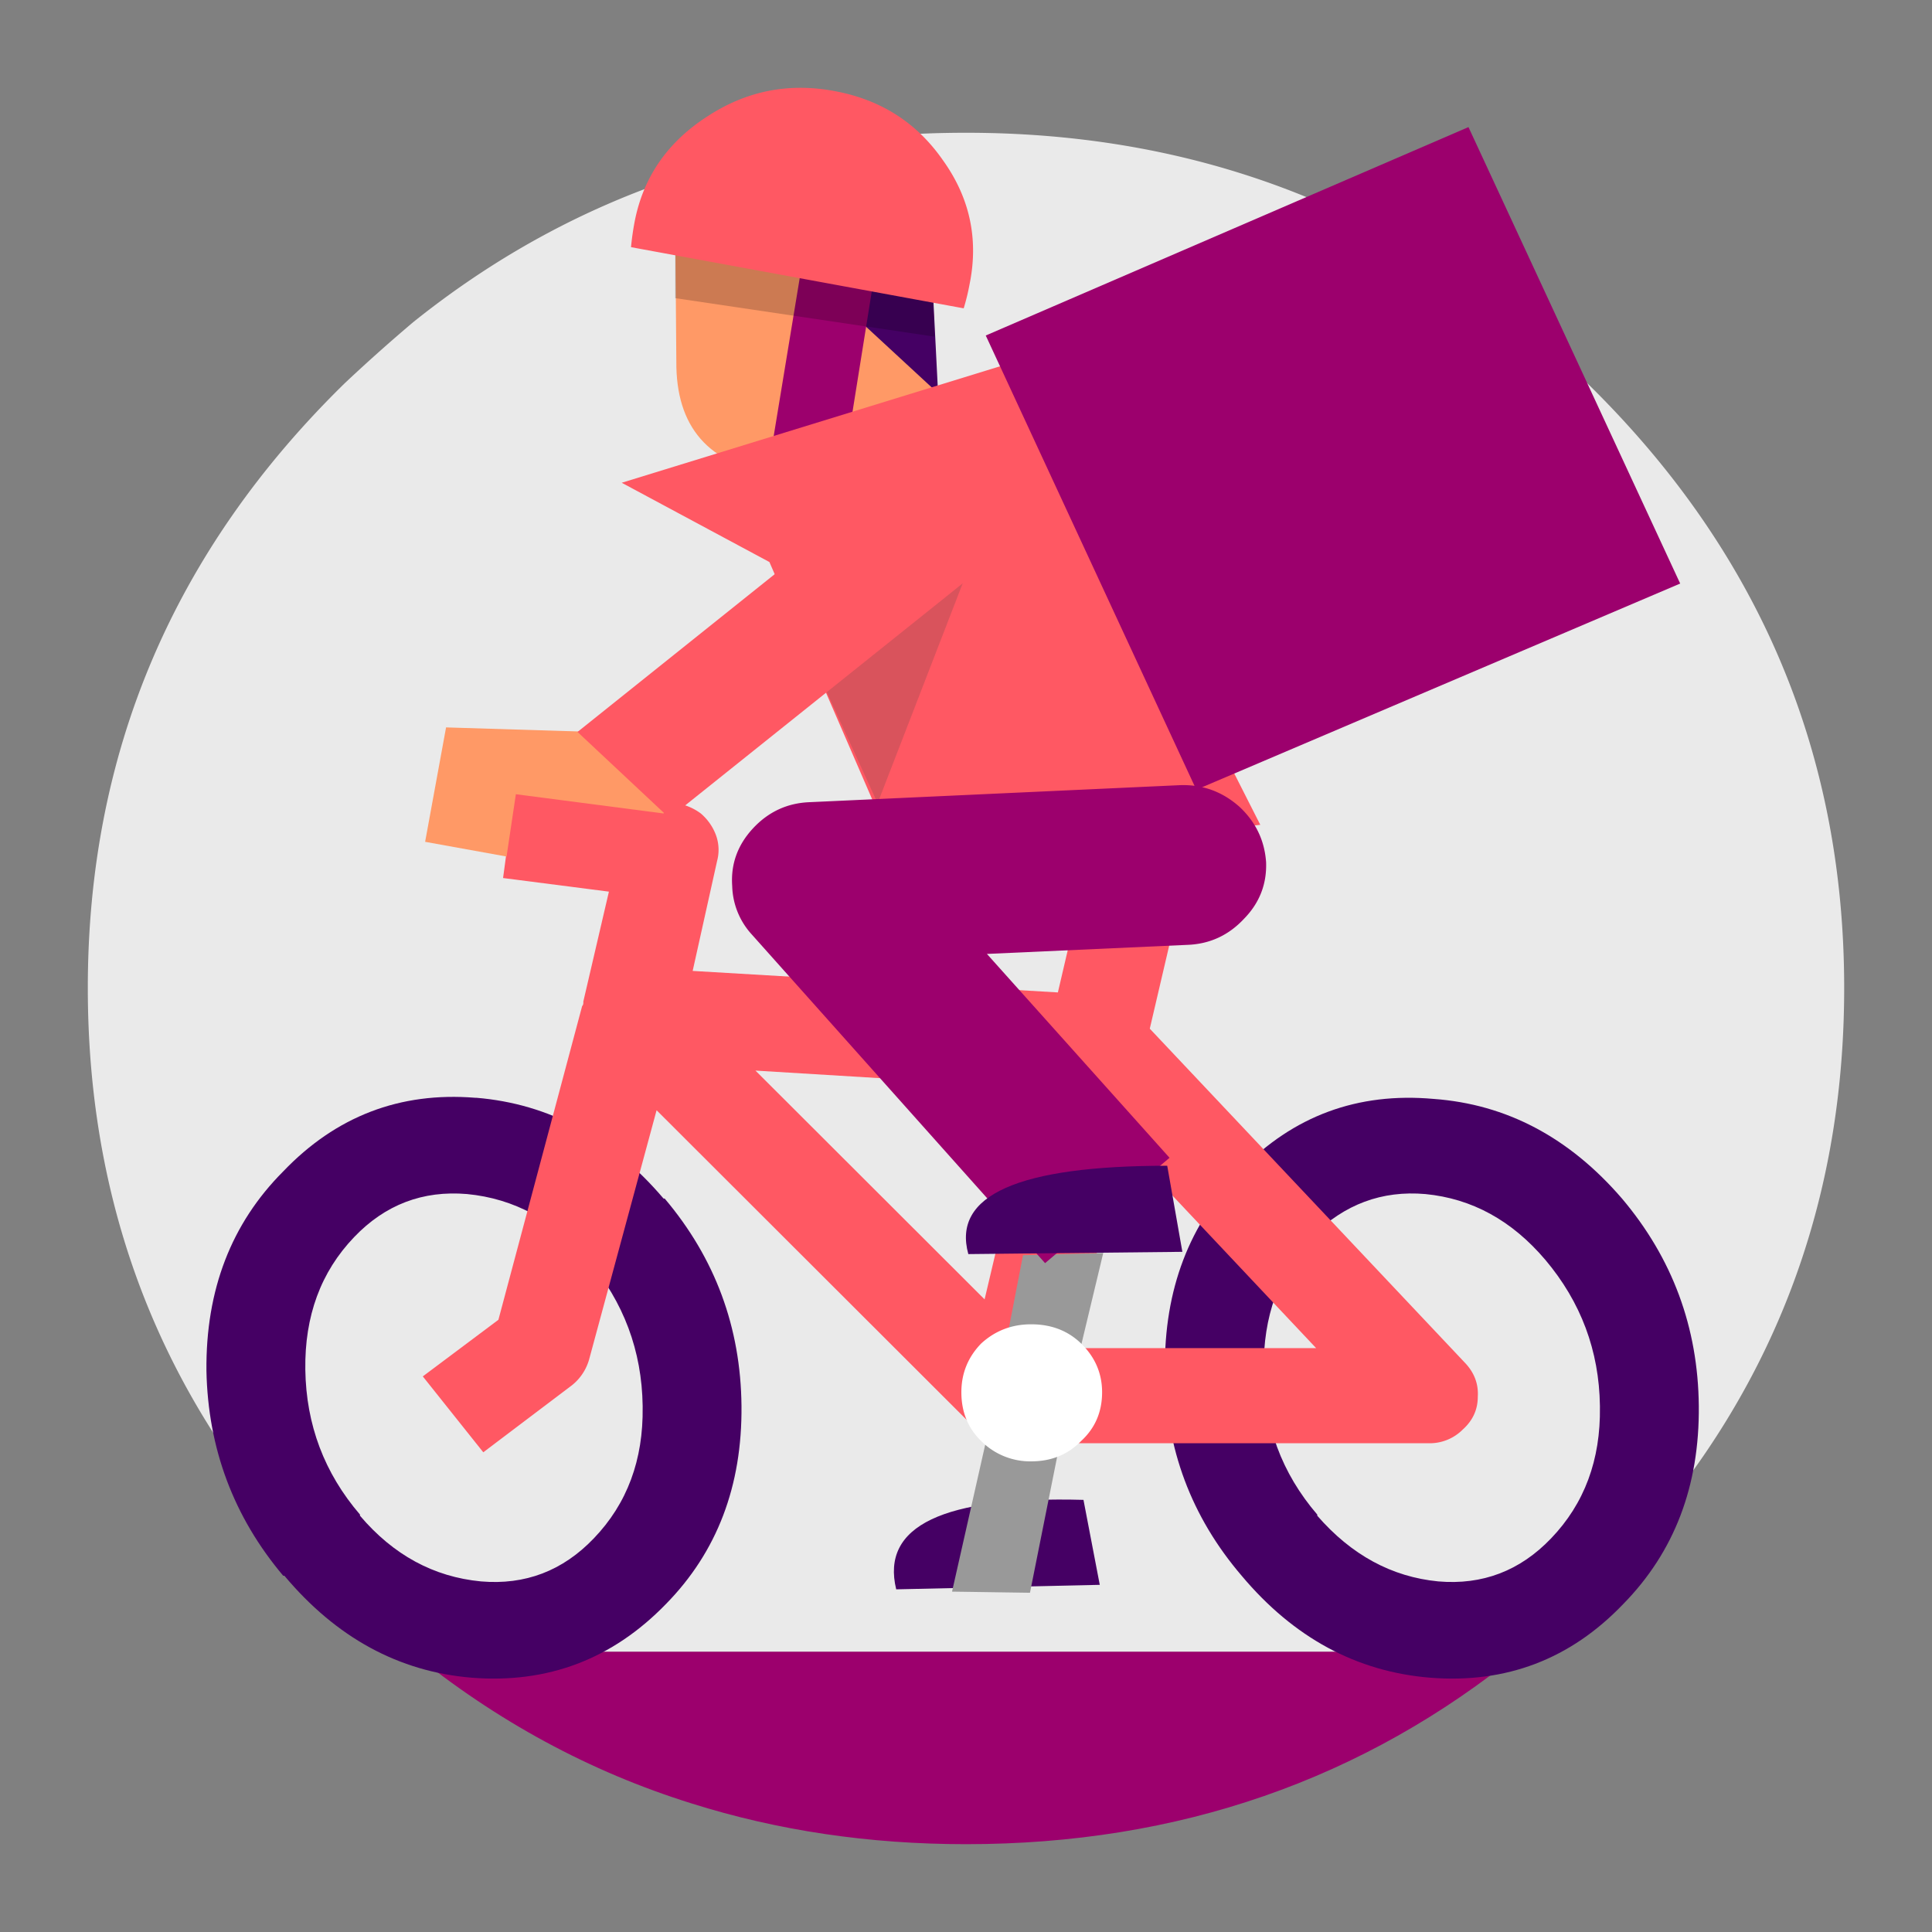 <svg xmlns="http://www.w3.org/2000/svg" width="88" height="88" fill="none" viewBox="0 0 88 88"><rect x="0" y="0" width="88" height="88" fill="#808080" stroke="none"/><path fill="#9C006D" fill-rule="evenodd" d="M69.272 75.23C62.102 81.077 53.677 84 44 84c-4.415 0-8.583-0.62-12.503-1.857-4.628-1.444-8.883-3.749-12.769-6.913h50.544z" clip-rule="evenodd"/><path fill="#EAEAEA" fill-rule="evenodd" d="M44 6.047c6.146 0 11.797 1.187 16.954 3.56 4.132 1.892 7.912 4.506 11.337 7.842C80.097 25.084 84 34.267 84 44.998c0 10.594-3.762 19.64-11.285 27.136a2.32 2.32 0 0 1-0.424 0.413 42.721 42.721 0 0 1-3.02 2.683H18.729a42.967 42.967 0 0 1-3.02-2.683C7.905 64.981 4 55.797 4 44.997c0-10.73 3.904-19.913 11.709-27.548a78.922 78.922 0 0 1 3.125-2.786C26.004 8.92 34.394 6.047 44 6.047" clip-rule="evenodd"/><path fill="#450064" fill-rule="evenodd" d="M70.384 57.38c-1.518-1.788-3.337-2.786-5.457-2.992-1.978-0.172-3.69 0.464-5.139 1.908-0.035 0-0.053 0.018-0.053 0.052-1.483 1.617-2.207 3.629-2.172 6.036 0 2.511 0.813 4.712 2.437 6.604v0.051c1.554 1.788 3.39 2.786 5.51 2.992 2.013 0.173 3.727-0.482 5.14-1.96 1.518-1.582 2.26-3.577 2.224-5.984v-0.052c-0.035-2.51-0.864-4.729-2.49-6.655zm-13.88-4.076c2.402-2.476 5.334-3.56 8.794-3.25 3.32 0.241 6.182 1.754 8.583 4.54 2.296 2.718 3.462 5.864 3.497 9.44 0.036 3.646-1.113 6.656-3.444 9.03-2.402 2.51-5.333 3.628-8.795 3.353-3.354-0.275-6.215-1.823-8.583-4.644-2.295-2.682-3.46-5.795-3.496-9.337v-0.052c-0.035-3.645 1.112-6.655 3.443-9.028v-0.052zM50.093 72.187l-9.272 0.205c-0.706-2.888 2.138-4.247 8.53-4.075l0.742 3.87z" clip-rule="evenodd"/><path fill="#999" fill-rule="evenodd" d="M43.364 72.496l2.225-9.854 3.18 0.62-1.855 9.286-3.55-0.052z" clip-rule="evenodd"/><path fill="#450064" fill-rule="evenodd" d="M26.782 57.38c-1.519-1.788-3.356-2.786-5.51-2.993-2.013-0.17-3.726 0.482-5.14 1.96-1.518 1.584-2.26 3.595-2.225 6.037 0.036 2.511 0.866 4.712 2.49 6.603v0.052c1.519 1.788 3.356 2.786 5.51 2.992 2.014 0.173 3.727-0.482 5.14-1.96 1.52-1.582 2.26-3.577 2.225-5.985v-0.051c-0.035-2.51-0.865-4.729-2.49-6.655zM12.9 53.356c2.402-2.51 5.316-3.63 8.742-3.354h0.053c3.32 0.276 6.163 1.806 8.53 4.592h0.052c2.297 2.718 3.462 5.864 3.497 9.44 0.035 3.646-1.112 6.656-3.444 9.03-2.437 2.51-5.386 3.628-8.847 3.353-3.32-0.275-6.163-1.823-8.53-4.644H12.9c-2.26-2.682-3.426-5.795-3.497-9.337-0.035-3.68 1.13-6.707 3.497-9.08z" clip-rule="evenodd"/><path fill="#FF5863" fill-rule="evenodd" d="M51.152 52.066l-2.225 9.338h11.02l-8.795-9.338zm-4.026-2.528L34.41 48.764l10.437 10.421 2.278-9.647zm-16.318-12.95a2.473 2.473 0 0 1 1.113 0.465 2.388 2.388 0 0 1 0.688 0.98 1.962 1.962 0 0 1 0.053 1.187l-1.112 5.004 16.635 0.98 1.325-5.675 4.344 0.98-1.483 6.346 14.357 15.22c0.424 0.446 0.62 0.962 0.583 1.547 0 0.585-0.229 1.084-0.689 1.496a2.122 2.122 0 0 1-1.536 0.62H46.278a0.663 0.663 0 0 1-0.37 0h-0.266l-0.37-0.156a39.14 39.14 0 0 1-0.318-0.103 0.836 0.836 0 0 0-0.212-0.154l-0.212-0.207h-0.053L29.907 50.57l-3.073 11.35a2.308 2.308 0 0 1-0.794 1.186l-4.027 3.044-2.755-3.457 3.444-2.579 3.814-14.29c0.037-0.035 0.054-0.086 0.054-0.155v-0.052l1.165-5.004-4.821-0.62 0.583-4.333 7.31 0.929z" clip-rule="evenodd"/><path fill="#999" fill-rule="evenodd" d="M46.596 57.173l3.656-0.103-1.483 6.191-3.232-0.619 1.06-5.469z" clip-rule="evenodd"/><path fill="#F96" fill-rule="evenodd" d="M30.755 10.123l11.603 0.464 0.37 7.997 0.372 0.155-0.106-0.413 0.159 0.413-0.265 0.464-2.014 0.67 1.59-1.238-6.888 2.993c-3.107-0.344-4.697-1.978-4.768-4.901l-0.053-6.604zM43.258 19.1l-0.105 0.051 0.105-0.103h0.053L43.259 19.1z" clip-rule="evenodd"/><path fill="#450064" fill-rule="evenodd" d="M34.464 10.278l7.894 0.31 0.37 7.325-8.264-7.635z" clip-rule="evenodd"/><path fill="#9C006D" fill-rule="evenodd" d="M40.08 10.948L38.33 21.885l-3.338-0.516 1.802-10.937 3.285 0.516z" clip-rule="evenodd"/><path fill="#000" fill-opacity=".2" fill-rule="evenodd" d="M30.755 10.123l11.602 0.464 0.212 4.747-11.814-1.754v-3.457z" clip-rule="evenodd"/><path fill="#FF5863" fill-rule="evenodd" d="M37.96 4.139c2.12 0.378 3.78 1.427 4.98 3.147 1.237 1.719 1.643 3.611 1.22 5.675a9.805 9.805 0 0 1-0.265 1.083l-15.153-2.786a12.287 12.287 0 0 1 0.16-1.135c0.387-2.03 1.483-3.629 3.284-4.798 1.766-1.169 3.69-1.565 5.775-1.186M45.748 16.623l7.576 12.898 4.08 8.048-16.371 1.857L35.046 25.6l-6.728-3.611 17.43-5.366z" clip-rule="evenodd"/><path fill="#424242" fill-opacity=".2" fill-rule="evenodd" d="M36.53 29.057L40.292 24l3.973 1.496-4.291 11.092-3.444-7.532z" clip-rule="evenodd"/><path fill="#F96" fill-rule="evenodd" d="M30.808 35.506l-0.583 1.547-6.728-0.877-0.424 2.838-3.709-0.67 0.954-5.212 6.729 0.207 2.543-2.012 1.218 4.179z" clip-rule="evenodd"/><path fill="#FF5863" fill-rule="evenodd" d="M30.49 37.26l-4.185-3.921 14.251-11.402 4.186 3.921L30.49 37.26z" clip-rule="evenodd"/><path fill="#fff" fill-rule="evenodd" d="M46.967 60.32c0.92 0 1.678 0.293 2.279 0.877 0.635 0.62 0.953 1.36 0.953 2.219 0 0.894-0.318 1.633-0.953 2.218-0.601 0.62-1.36 0.929-2.279 0.929a3.152 3.152 0 0 1-2.278-0.929c-0.6-0.585-0.9-1.324-0.9-2.218 0-0.86 0.3-1.6 0.9-2.219 0.636-0.584 1.396-0.877 2.278-0.877" clip-rule="evenodd"/><path fill="#9C006D" fill-rule="evenodd" d="M56.45 36.743c0.742 0.689 1.148 1.53 1.219 2.528 0.036 0.998-0.3 1.858-1.007 2.58-0.706 0.757-1.571 1.153-2.596 1.187l-9.113 0.412 8.318 9.286-5.669 4.798-13.35-14.96a3.396 3.396 0 0 1-0.901-2.22c-0.071-0.996 0.248-1.873 0.953-2.63 0.707-0.757 1.572-1.153 2.597-1.187l16.847-0.774c1.025-0.034 1.925 0.292 2.702 0.98" clip-rule="evenodd"/><path fill="#450064" fill-rule="evenodd" d="M53.855 57.019l-9.749 0.103c-0.742-2.683 2.278-4.024 9.06-4.024l0.689 3.92z" clip-rule="evenodd"/><path fill="#9C006D" fill-rule="evenodd" d="M54.49 35.97L44.9 15.282l21.987-9.493L76.53 26.58l-22.04 9.39z" clip-rule="evenodd"/></svg>